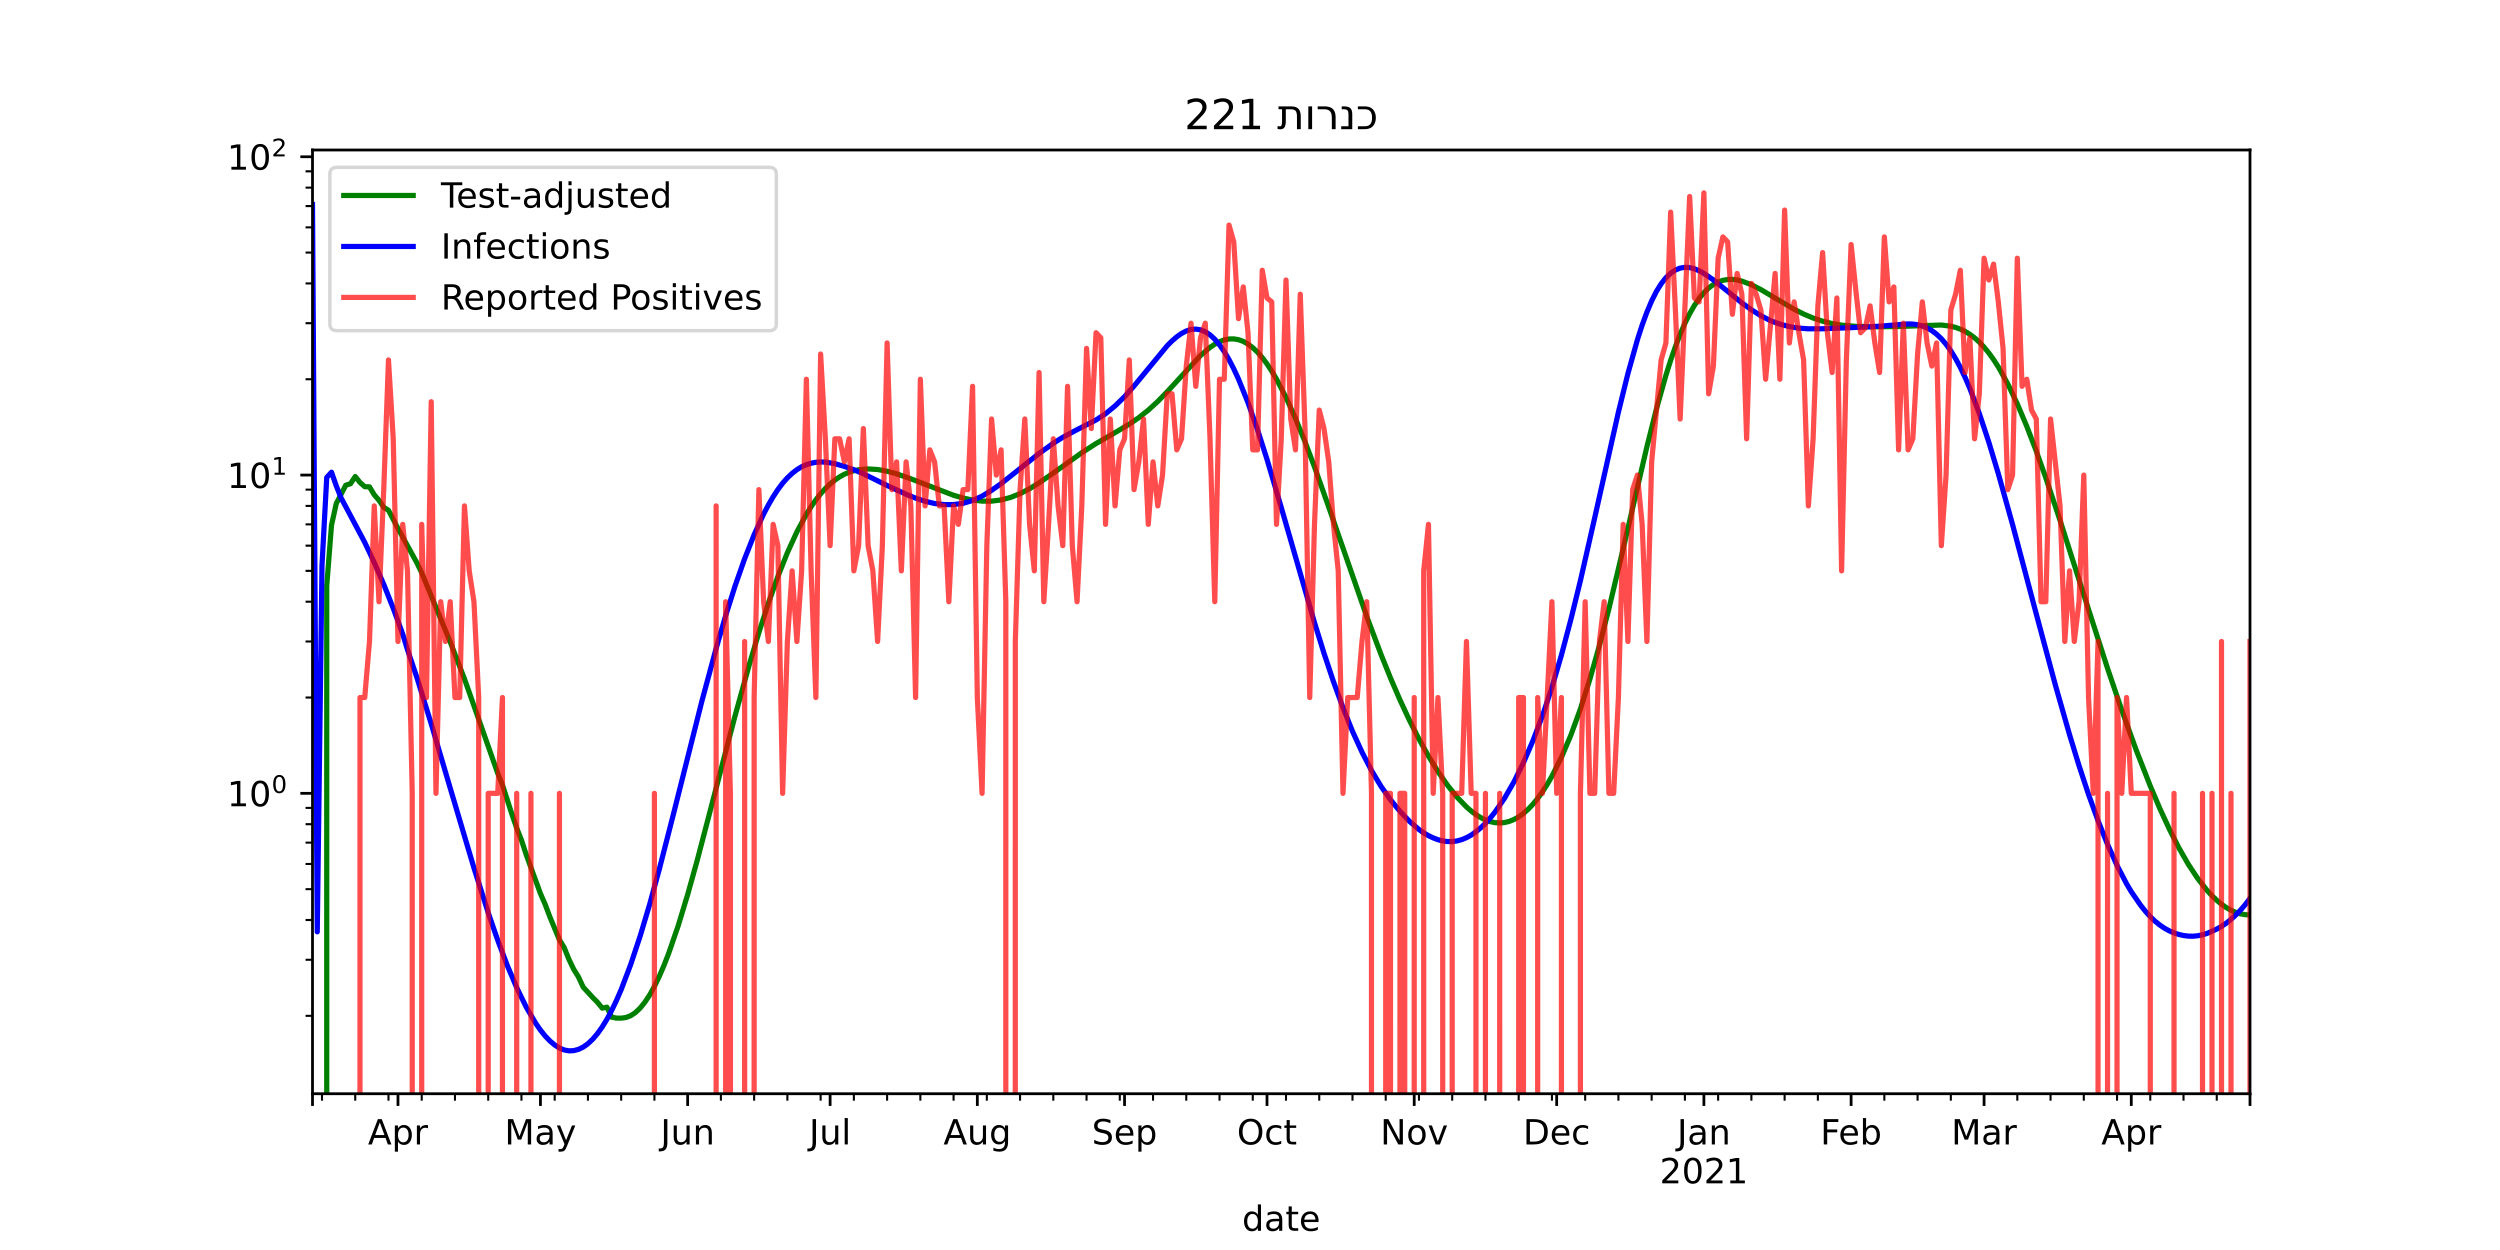 <?xml version="1.0" encoding="utf-8" standalone="no"?>
<!DOCTYPE svg PUBLIC "-//W3C//DTD SVG 1.1//EN"
  "http://www.w3.org/Graphics/SVG/1.1/DTD/svg11.dtd">
<!-- Created with matplotlib (https://matplotlib.org/) -->
<svg height="360pt" version="1.1" viewBox="0 0 720 360" width="720pt" xmlns="http://www.w3.org/2000/svg" xmlns:xlink="http://www.w3.org/1999/xlink">
 <defs>
  <style type="text/css">*{stroke-linecap:butt;stroke-linejoin:round;}</style>
 </defs>
 <g id="figure_1">
  <g id="patch_1">
   <path d="M 0 360 
L 720 360 
L 720 0 
L 0 0 
z
" style="fill:#ffffff;"/>
  </g>
  <g id="axes_1">
   <g id="patch_2">
    <path d="M 90 315 
L 648 315 
L 648 43.2 
L 90 43.2 
z
" style="fill:#ffffff;"/>
   </g>
   <g id="matplotlib.axis_1">
    <g id="xtick_1">
     <g id="line2d_1">
      <defs>
       <path d="M 0 0 
L 0 3.5 
" id="m959abe9a6f" style="stroke:#000000;stroke-width:0.8;"/>
      </defs>
      <g>
       <use style="stroke:#000000;stroke-width:0.8;" x="90" xlink:href="#m959abe9a6f" y="315"/>
      </g>
     </g>
    </g>
    <g id="xtick_2">
     <g id="line2d_2">
      <g>
       <use style="stroke:#000000;stroke-width:0.8;" x="114.618" xlink:href="#m959abe9a6f" y="315"/>
      </g>
     </g>
     <g id="text_1">
      <!-- Apr -->
      <g transform="translate(105.968 329.598)scale(0.1 -0.1)">
       <defs>
        <path d="M 34.188 63.188 
L 20.797 26.906 
L 47.609 26.906 
z
M 28.609 72.906 
L 39.797 72.906 
L 67.578 0 
L 57.328 0 
L 50.688 18.703 
L 17.828 18.703 
L 11.188 0 
L 0.781 0 
z
" id="DejaVuSans-65"/>
        <path d="M 18.109 8.203 
L 18.109 -20.797 
L 9.078 -20.797 
L 9.078 54.688 
L 18.109 54.688 
L 18.109 46.391 
Q 20.953 51.266 25.266 53.625 
Q 29.594 56 35.594 56 
Q 45.562 56 51.781 48.094 
Q 58.016 40.188 58.016 27.297 
Q 58.016 14.406 51.781 6.484 
Q 45.562 -1.422 35.594 -1.422 
Q 29.594 -1.422 25.266 0.953 
Q 20.953 3.328 18.109 8.203 
z
M 48.688 27.297 
Q 48.688 37.203 44.609 42.844 
Q 40.531 48.484 33.406 48.484 
Q 26.266 48.484 22.188 42.844 
Q 18.109 37.203 18.109 27.297 
Q 18.109 17.391 22.188 11.75 
Q 26.266 6.109 33.406 6.109 
Q 40.531 6.109 44.609 11.75 
Q 48.688 17.391 48.688 27.297 
z
" id="DejaVuSans-112"/>
        <path d="M 41.109 46.297 
Q 39.594 47.172 37.812 47.578 
Q 36.031 48 33.891 48 
Q 26.266 48 22.188 43.047 
Q 18.109 38.094 18.109 28.812 
L 18.109 0 
L 9.078 0 
L 9.078 54.688 
L 18.109 54.688 
L 18.109 46.188 
Q 20.953 51.172 25.484 53.578 
Q 30.031 56 36.531 56 
Q 37.453 56 38.578 55.875 
Q 39.703 55.766 41.062 55.516 
z
" id="DejaVuSans-114"/>
       </defs>
       <use xlink:href="#DejaVuSans-65"/>
       <use x="68.408" xlink:href="#DejaVuSans-112"/>
       <use x="131.885" xlink:href="#DejaVuSans-114"/>
      </g>
     </g>
    </g>
    <g id="xtick_3">
     <g id="line2d_3">
      <g>
       <use style="stroke:#000000;stroke-width:0.8;" x="155.647" xlink:href="#m959abe9a6f" y="315"/>
      </g>
     </g>
     <g id="text_2">
      <!-- May -->
      <g transform="translate(145.31 329.598)scale(0.1 -0.1)">
       <defs>
        <path d="M 9.812 72.906 
L 24.516 72.906 
L 43.109 23.297 
L 61.812 72.906 
L 76.516 72.906 
L 76.516 0 
L 66.891 0 
L 66.891 64.016 
L 48.094 14.016 
L 38.188 14.016 
L 19.391 64.016 
L 19.391 0 
L 9.812 0 
z
" id="DejaVuSans-77"/>
        <path d="M 34.281 27.484 
Q 23.391 27.484 19.188 25 
Q 14.984 22.516 14.984 16.5 
Q 14.984 11.719 18.141 8.906 
Q 21.297 6.109 26.703 6.109 
Q 34.188 6.109 38.703 11.406 
Q 43.219 16.703 43.219 25.484 
L 43.219 27.484 
z
M 52.203 31.203 
L 52.203 0 
L 43.219 0 
L 43.219 8.297 
Q 40.141 3.328 35.547 0.953 
Q 30.953 -1.422 24.312 -1.422 
Q 15.922 -1.422 10.953 3.297 
Q 6 8.016 6 15.922 
Q 6 25.141 12.172 29.828 
Q 18.359 34.516 30.609 34.516 
L 43.219 34.516 
L 43.219 35.406 
Q 43.219 41.609 39.141 45 
Q 35.062 48.391 27.688 48.391 
Q 23 48.391 18.547 47.266 
Q 14.109 46.141 10.016 43.891 
L 10.016 52.203 
Q 14.938 54.109 19.578 55.047 
Q 24.219 56 28.609 56 
Q 40.484 56 46.344 49.844 
Q 52.203 43.703 52.203 31.203 
z
" id="DejaVuSans-97"/>
        <path d="M 32.172 -5.078 
Q 28.375 -14.844 24.75 -17.812 
Q 21.141 -20.797 15.094 -20.797 
L 7.906 -20.797 
L 7.906 -13.281 
L 13.188 -13.281 
Q 16.891 -13.281 18.938 -11.516 
Q 21 -9.766 23.484 -3.219 
L 25.094 0.875 
L 2.984 54.688 
L 12.5 54.688 
L 29.594 11.922 
L 46.688 54.688 
L 56.203 54.688 
z
" id="DejaVuSans-121"/>
       </defs>
       <use xlink:href="#DejaVuSans-77"/>
       <use x="86.279" xlink:href="#DejaVuSans-97"/>
       <use x="147.559" xlink:href="#DejaVuSans-121"/>
      </g>
     </g>
    </g>
    <g id="xtick_4">
     <g id="line2d_4">
      <g>
       <use style="stroke:#000000;stroke-width:0.8;" x="198.044" xlink:href="#m959abe9a6f" y="315"/>
      </g>
     </g>
     <g id="text_3">
      <!-- Jun -->
      <g transform="translate(190.232 329.598)scale(0.1 -0.1)">
       <defs>
        <path d="M 9.812 72.906 
L 19.672 72.906 
L 19.672 5.078 
Q 19.672 -8.109 14.672 -14.062 
Q 9.672 -20.016 -1.422 -20.016 
L -5.172 -20.016 
L -5.172 -11.719 
L -2.094 -11.719 
Q 4.438 -11.719 7.125 -8.047 
Q 9.812 -4.391 9.812 5.078 
z
" id="DejaVuSans-74"/>
        <path d="M 8.5 21.578 
L 8.5 54.688 
L 17.484 54.688 
L 17.484 21.922 
Q 17.484 14.156 20.5 10.266 
Q 23.531 6.391 29.594 6.391 
Q 36.859 6.391 41.078 11.031 
Q 45.312 15.672 45.312 23.688 
L 45.312 54.688 
L 54.297 54.688 
L 54.297 0 
L 45.312 0 
L 45.312 8.406 
Q 42.047 3.422 37.719 1 
Q 33.406 -1.422 27.688 -1.422 
Q 18.266 -1.422 13.375 4.438 
Q 8.5 10.297 8.5 21.578 
z
M 31.109 56 
z
" id="DejaVuSans-117"/>
        <path d="M 54.891 33.016 
L 54.891 0 
L 45.906 0 
L 45.906 32.719 
Q 45.906 40.484 42.875 44.328 
Q 39.844 48.188 33.797 48.188 
Q 26.516 48.188 22.312 43.547 
Q 18.109 38.922 18.109 30.906 
L 18.109 0 
L 9.078 0 
L 9.078 54.688 
L 18.109 54.688 
L 18.109 46.188 
Q 21.344 51.125 25.703 53.562 
Q 30.078 56 35.797 56 
Q 45.219 56 50.047 50.172 
Q 54.891 44.344 54.891 33.016 
z
" id="DejaVuSans-110"/>
       </defs>
       <use xlink:href="#DejaVuSans-74"/>
       <use x="29.492" xlink:href="#DejaVuSans-117"/>
       <use x="92.871" xlink:href="#DejaVuSans-110"/>
      </g>
     </g>
    </g>
    <g id="xtick_5">
     <g id="line2d_5">
      <g>
       <use style="stroke:#000000;stroke-width:0.8;" x="239.074" xlink:href="#m959abe9a6f" y="315"/>
      </g>
     </g>
     <g id="text_4">
      <!-- Jul -->
      <g transform="translate(233.041 329.598)scale(0.1 -0.1)">
       <defs>
        <path d="M 9.422 75.984 
L 18.406 75.984 
L 18.406 0 
L 9.422 0 
z
" id="DejaVuSans-108"/>
       </defs>
       <use xlink:href="#DejaVuSans-74"/>
       <use x="29.492" xlink:href="#DejaVuSans-117"/>
       <use x="92.871" xlink:href="#DejaVuSans-108"/>
      </g>
     </g>
    </g>
    <g id="xtick_6">
     <g id="line2d_6">
      <g>
       <use style="stroke:#000000;stroke-width:0.8;" x="281.471" xlink:href="#m959abe9a6f" y="315"/>
      </g>
     </g>
     <g id="text_5">
      <!-- Aug -->
      <g transform="translate(271.707 329.598)scale(0.1 -0.1)">
       <defs>
        <path d="M 45.406 27.984 
Q 45.406 37.75 41.375 43.109 
Q 37.359 48.484 30.078 48.484 
Q 22.859 48.484 18.828 43.109 
Q 14.797 37.75 14.797 27.984 
Q 14.797 18.266 18.828 12.891 
Q 22.859 7.516 30.078 7.516 
Q 37.359 7.516 41.375 12.891 
Q 45.406 18.266 45.406 27.984 
z
M 54.391 6.781 
Q 54.391 -7.172 48.188 -13.984 
Q 42 -20.797 29.203 -20.797 
Q 24.469 -20.797 20.266 -20.094 
Q 16.062 -19.391 12.109 -17.922 
L 12.109 -9.188 
Q 16.062 -11.328 19.922 -12.344 
Q 23.781 -13.375 27.781 -13.375 
Q 36.625 -13.375 41.016 -8.766 
Q 45.406 -4.156 45.406 5.172 
L 45.406 9.625 
Q 42.625 4.781 38.281 2.391 
Q 33.938 0 27.875 0 
Q 17.828 0 11.672 7.656 
Q 5.516 15.328 5.516 27.984 
Q 5.516 40.672 11.672 48.328 
Q 17.828 56 27.875 56 
Q 33.938 56 38.281 53.609 
Q 42.625 51.219 45.406 46.391 
L 45.406 54.688 
L 54.391 54.688 
z
" id="DejaVuSans-103"/>
       </defs>
       <use xlink:href="#DejaVuSans-65"/>
       <use x="68.408" xlink:href="#DejaVuSans-117"/>
       <use x="131.787" xlink:href="#DejaVuSans-103"/>
      </g>
     </g>
    </g>
    <g id="xtick_7">
     <g id="line2d_7">
      <g>
       <use style="stroke:#000000;stroke-width:0.8;" x="323.868" xlink:href="#m959abe9a6f" y="315"/>
      </g>
     </g>
     <g id="text_6">
      <!-- Sep -->
      <g transform="translate(314.443 329.598)scale(0.1 -0.1)">
       <defs>
        <path d="M 53.516 70.516 
L 53.516 60.891 
Q 47.906 63.578 42.922 64.891 
Q 37.938 66.219 33.297 66.219 
Q 25.25 66.219 20.875 63.094 
Q 16.5 59.969 16.5 54.203 
Q 16.5 49.359 19.406 46.891 
Q 22.312 44.438 30.422 42.922 
L 36.375 41.703 
Q 47.406 39.594 52.656 34.297 
Q 57.906 29 57.906 20.125 
Q 57.906 9.516 50.797 4.047 
Q 43.703 -1.422 29.984 -1.422 
Q 24.812 -1.422 18.969 -0.25 
Q 13.141 0.922 6.891 3.219 
L 6.891 13.375 
Q 12.891 10.016 18.656 8.297 
Q 24.422 6.594 29.984 6.594 
Q 38.422 6.594 43.016 9.906 
Q 47.609 13.234 47.609 19.391 
Q 47.609 24.75 44.312 27.781 
Q 41.016 30.812 33.5 32.328 
L 27.484 33.5 
Q 16.453 35.688 11.516 40.375 
Q 6.594 45.062 6.594 53.422 
Q 6.594 63.094 13.406 68.656 
Q 20.219 74.219 32.172 74.219 
Q 37.312 74.219 42.625 73.281 
Q 47.953 72.359 53.516 70.516 
z
" id="DejaVuSans-83"/>
        <path d="M 56.203 29.594 
L 56.203 25.203 
L 14.891 25.203 
Q 15.484 15.922 20.484 11.062 
Q 25.484 6.203 34.422 6.203 
Q 39.594 6.203 44.453 7.469 
Q 49.312 8.734 54.109 11.281 
L 54.109 2.781 
Q 49.266 0.734 44.188 -0.344 
Q 39.109 -1.422 33.891 -1.422 
Q 20.797 -1.422 13.156 6.188 
Q 5.516 13.812 5.516 26.812 
Q 5.516 40.234 12.766 48.109 
Q 20.016 56 32.328 56 
Q 43.359 56 49.781 48.891 
Q 56.203 41.797 56.203 29.594 
z
M 47.219 32.234 
Q 47.125 39.594 43.094 43.984 
Q 39.062 48.391 32.422 48.391 
Q 24.906 48.391 20.391 44.141 
Q 15.875 39.891 15.188 32.172 
z
" id="DejaVuSans-101"/>
       </defs>
       <use xlink:href="#DejaVuSans-83"/>
       <use x="63.477" xlink:href="#DejaVuSans-101"/>
       <use x="125" xlink:href="#DejaVuSans-112"/>
      </g>
     </g>
    </g>
    <g id="xtick_8">
     <g id="line2d_8">
      <g>
       <use style="stroke:#000000;stroke-width:0.8;" x="364.897" xlink:href="#m959abe9a6f" y="315"/>
      </g>
     </g>
     <g id="text_7">
      <!-- Oct -->
      <g transform="translate(356.252 329.598)scale(0.1 -0.1)">
       <defs>
        <path d="M 39.406 66.219 
Q 28.656 66.219 22.328 58.203 
Q 16.016 50.203 16.016 36.375 
Q 16.016 22.609 22.328 14.594 
Q 28.656 6.594 39.406 6.594 
Q 50.141 6.594 56.422 14.594 
Q 62.703 22.609 62.703 36.375 
Q 62.703 50.203 56.422 58.203 
Q 50.141 66.219 39.406 66.219 
z
M 39.406 74.219 
Q 54.734 74.219 63.906 63.938 
Q 73.094 53.656 73.094 36.375 
Q 73.094 19.141 63.906 8.859 
Q 54.734 -1.422 39.406 -1.422 
Q 24.031 -1.422 14.812 8.828 
Q 5.609 19.094 5.609 36.375 
Q 5.609 53.656 14.812 63.938 
Q 24.031 74.219 39.406 74.219 
z
" id="DejaVuSans-79"/>
        <path d="M 48.781 52.594 
L 48.781 44.188 
Q 44.969 46.297 41.141 47.344 
Q 37.312 48.391 33.406 48.391 
Q 24.656 48.391 19.812 42.844 
Q 14.984 37.312 14.984 27.297 
Q 14.984 17.281 19.812 11.734 
Q 24.656 6.203 33.406 6.203 
Q 37.312 6.203 41.141 7.25 
Q 44.969 8.297 48.781 10.406 
L 48.781 2.094 
Q 45.016 0.344 40.984 -0.531 
Q 36.969 -1.422 32.422 -1.422 
Q 20.062 -1.422 12.781 6.344 
Q 5.516 14.109 5.516 27.297 
Q 5.516 40.672 12.859 48.328 
Q 20.219 56 33.016 56 
Q 37.156 56 41.109 55.141 
Q 45.062 54.297 48.781 52.594 
z
" id="DejaVuSans-99"/>
        <path d="M 18.312 70.219 
L 18.312 54.688 
L 36.812 54.688 
L 36.812 47.703 
L 18.312 47.703 
L 18.312 18.016 
Q 18.312 11.328 20.141 9.422 
Q 21.969 7.516 27.594 7.516 
L 36.812 7.516 
L 36.812 0 
L 27.594 0 
Q 17.188 0 13.234 3.875 
Q 9.281 7.766 9.281 18.016 
L 9.281 47.703 
L 2.688 47.703 
L 2.688 54.688 
L 9.281 54.688 
L 9.281 70.219 
z
" id="DejaVuSans-116"/>
       </defs>
       <use xlink:href="#DejaVuSans-79"/>
       <use x="78.711" xlink:href="#DejaVuSans-99"/>
       <use x="133.691" xlink:href="#DejaVuSans-116"/>
      </g>
     </g>
    </g>
    <g id="xtick_9">
     <g id="line2d_9">
      <g>
       <use style="stroke:#000000;stroke-width:0.8;" x="407.294" xlink:href="#m959abe9a6f" y="315"/>
      </g>
     </g>
     <g id="text_8">
      <!-- Nov -->
      <g transform="translate(397.535 329.598)scale(0.1 -0.1)">
       <defs>
        <path d="M 9.812 72.906 
L 23.094 72.906 
L 55.422 11.922 
L 55.422 72.906 
L 64.984 72.906 
L 64.984 0 
L 51.703 0 
L 19.391 60.984 
L 19.391 0 
L 9.812 0 
z
" id="DejaVuSans-78"/>
        <path d="M 30.609 48.391 
Q 23.391 48.391 19.188 42.75 
Q 14.984 37.109 14.984 27.297 
Q 14.984 17.484 19.156 11.844 
Q 23.344 6.203 30.609 6.203 
Q 37.797 6.203 41.984 11.859 
Q 46.188 17.531 46.188 27.297 
Q 46.188 37.016 41.984 42.703 
Q 37.797 48.391 30.609 48.391 
z
M 30.609 56 
Q 42.328 56 49.016 48.375 
Q 55.719 40.766 55.719 27.297 
Q 55.719 13.875 49.016 6.219 
Q 42.328 -1.422 30.609 -1.422 
Q 18.844 -1.422 12.172 6.219 
Q 5.516 13.875 5.516 27.297 
Q 5.516 40.766 12.172 48.375 
Q 18.844 56 30.609 56 
z
" id="DejaVuSans-111"/>
        <path d="M 2.984 54.688 
L 12.5 54.688 
L 29.594 8.797 
L 46.688 54.688 
L 56.203 54.688 
L 35.688 0 
L 23.484 0 
z
" id="DejaVuSans-118"/>
       </defs>
       <use xlink:href="#DejaVuSans-78"/>
       <use x="74.805" xlink:href="#DejaVuSans-111"/>
       <use x="135.986" xlink:href="#DejaVuSans-118"/>
      </g>
     </g>
    </g>
    <g id="xtick_10">
     <g id="line2d_10">
      <g>
       <use style="stroke:#000000;stroke-width:0.8;" x="448.324" xlink:href="#m959abe9a6f" y="315"/>
      </g>
     </g>
     <g id="text_9">
      <!-- Dec -->
      <g transform="translate(438.648 329.598)scale(0.1 -0.1)">
       <defs>
        <path d="M 19.672 64.797 
L 19.672 8.109 
L 31.594 8.109 
Q 46.688 8.109 53.688 14.938 
Q 60.688 21.781 60.688 36.531 
Q 60.688 51.172 53.688 57.984 
Q 46.688 64.797 31.594 64.797 
z
M 9.812 72.906 
L 30.078 72.906 
Q 51.266 72.906 61.172 64.094 
Q 71.094 55.281 71.094 36.531 
Q 71.094 17.672 61.125 8.828 
Q 51.172 0 30.078 0 
L 9.812 0 
z
" id="DejaVuSans-68"/>
       </defs>
       <use xlink:href="#DejaVuSans-68"/>
       <use x="77.002" xlink:href="#DejaVuSans-101"/>
       <use x="138.525" xlink:href="#DejaVuSans-99"/>
      </g>
     </g>
    </g>
    <g id="xtick_11">
     <g id="line2d_11">
      <g>
       <use style="stroke:#000000;stroke-width:0.8;" x="490.721" xlink:href="#m959abe9a6f" y="315"/>
      </g>
     </g>
     <g id="text_10">
      <!-- Jan -->
      <g transform="translate(483.013 329.598)scale(0.1 -0.1)">
       <use xlink:href="#DejaVuSans-74"/>
       <use x="29.492" xlink:href="#DejaVuSans-97"/>
       <use x="90.771" xlink:href="#DejaVuSans-110"/>
      </g>
      <!-- 2021 -->
      <g transform="translate(477.996 340.796)scale(0.1 -0.1)">
       <defs>
        <path d="M 19.188 8.297 
L 53.609 8.297 
L 53.609 0 
L 7.328 0 
L 7.328 8.297 
Q 12.938 14.109 22.625 23.891 
Q 32.328 33.688 34.812 36.531 
Q 39.547 41.844 41.422 45.531 
Q 43.312 49.219 43.312 52.781 
Q 43.312 58.594 39.234 62.25 
Q 35.156 65.922 28.609 65.922 
Q 23.969 65.922 18.812 64.312 
Q 13.672 62.703 7.812 59.422 
L 7.812 69.391 
Q 13.766 71.781 18.938 73 
Q 24.125 74.219 28.422 74.219 
Q 39.75 74.219 46.484 68.547 
Q 53.219 62.891 53.219 53.422 
Q 53.219 48.922 51.531 44.891 
Q 49.859 40.875 45.406 35.406 
Q 44.188 33.984 37.641 27.219 
Q 31.109 20.453 19.188 8.297 
z
" id="DejaVuSans-50"/>
        <path d="M 31.781 66.406 
Q 24.172 66.406 20.328 58.906 
Q 16.5 51.422 16.5 36.375 
Q 16.5 21.391 20.328 13.891 
Q 24.172 6.391 31.781 6.391 
Q 39.453 6.391 43.281 13.891 
Q 47.125 21.391 47.125 36.375 
Q 47.125 51.422 43.281 58.906 
Q 39.453 66.406 31.781 66.406 
z
M 31.781 74.219 
Q 44.047 74.219 50.516 64.516 
Q 56.984 54.828 56.984 36.375 
Q 56.984 17.969 50.516 8.266 
Q 44.047 -1.422 31.781 -1.422 
Q 19.531 -1.422 13.062 8.266 
Q 6.594 17.969 6.594 36.375 
Q 6.594 54.828 13.062 64.516 
Q 19.531 74.219 31.781 74.219 
z
" id="DejaVuSans-48"/>
        <path d="M 12.406 8.297 
L 28.516 8.297 
L 28.516 63.922 
L 10.984 60.406 
L 10.984 69.391 
L 28.422 72.906 
L 38.281 72.906 
L 38.281 8.297 
L 54.391 8.297 
L 54.391 0 
L 12.406 0 
z
" id="DejaVuSans-49"/>
       </defs>
       <use xlink:href="#DejaVuSans-50"/>
       <use x="63.623" xlink:href="#DejaVuSans-48"/>
       <use x="127.246" xlink:href="#DejaVuSans-50"/>
       <use x="190.869" xlink:href="#DejaVuSans-49"/>
      </g>
     </g>
    </g>
    <g id="xtick_12">
     <g id="line2d_12">
      <g>
       <use style="stroke:#000000;stroke-width:0.8;" x="533.118" xlink:href="#m959abe9a6f" y="315"/>
      </g>
     </g>
     <g id="text_11">
      <!-- Feb -->
      <g transform="translate(524.266 329.598)scale(0.1 -0.1)">
       <defs>
        <path d="M 9.812 72.906 
L 51.703 72.906 
L 51.703 64.594 
L 19.672 64.594 
L 19.672 43.109 
L 48.578 43.109 
L 48.578 34.812 
L 19.672 34.812 
L 19.672 0 
L 9.812 0 
z
" id="DejaVuSans-70"/>
        <path d="M 48.688 27.297 
Q 48.688 37.203 44.609 42.844 
Q 40.531 48.484 33.406 48.484 
Q 26.266 48.484 22.188 42.844 
Q 18.109 37.203 18.109 27.297 
Q 18.109 17.391 22.188 11.75 
Q 26.266 6.109 33.406 6.109 
Q 40.531 6.109 44.609 11.75 
Q 48.688 17.391 48.688 27.297 
z
M 18.109 46.391 
Q 20.953 51.266 25.266 53.625 
Q 29.594 56 35.594 56 
Q 45.562 56 51.781 48.094 
Q 58.016 40.188 58.016 27.297 
Q 58.016 14.406 51.781 6.484 
Q 45.562 -1.422 35.594 -1.422 
Q 29.594 -1.422 25.266 0.953 
Q 20.953 3.328 18.109 8.203 
L 18.109 0 
L 9.078 0 
L 9.078 75.984 
L 18.109 75.984 
z
" id="DejaVuSans-98"/>
       </defs>
       <use xlink:href="#DejaVuSans-70"/>
       <use x="52.02" xlink:href="#DejaVuSans-101"/>
       <use x="113.543" xlink:href="#DejaVuSans-98"/>
      </g>
     </g>
    </g>
    <g id="xtick_13">
     <g id="line2d_13">
      <g>
       <use style="stroke:#000000;stroke-width:0.8;" x="571.412" xlink:href="#m959abe9a6f" y="315"/>
      </g>
     </g>
     <g id="text_12">
      <!-- Mar -->
      <g transform="translate(561.978 329.598)scale(0.1 -0.1)">
       <use xlink:href="#DejaVuSans-77"/>
       <use x="86.279" xlink:href="#DejaVuSans-97"/>
       <use x="147.559" xlink:href="#DejaVuSans-114"/>
      </g>
     </g>
    </g>
    <g id="xtick_14">
     <g id="line2d_14">
      <g>
       <use style="stroke:#000000;stroke-width:0.8;" x="613.809" xlink:href="#m959abe9a6f" y="315"/>
      </g>
     </g>
     <g id="text_13">
      <!-- Apr -->
      <g transform="translate(605.159 329.598)scale(0.1 -0.1)">
       <use xlink:href="#DejaVuSans-65"/>
       <use x="68.408" xlink:href="#DejaVuSans-112"/>
       <use x="131.885" xlink:href="#DejaVuSans-114"/>
      </g>
     </g>
    </g>
    <g id="xtick_15">
     <g id="line2d_15">
      <g>
       <use style="stroke:#000000;stroke-width:0.8;" x="648" xlink:href="#m959abe9a6f" y="315"/>
      </g>
     </g>
    </g>
    <g id="xtick_16">
     <g id="line2d_16">
      <defs>
       <path d="M 0 0 
L 0 2 
" id="mc8e084b510" style="stroke:#000000;stroke-width:0.6;"/>
      </defs>
      <g>
       <use style="stroke:#000000;stroke-width:0.6;" x="92.735" xlink:href="#mc8e084b510" y="315"/>
      </g>
     </g>
    </g>
    <g id="xtick_17">
     <g id="line2d_17">
      <g>
       <use style="stroke:#000000;stroke-width:0.6;" x="102.309" xlink:href="#mc8e084b510" y="315"/>
      </g>
     </g>
    </g>
    <g id="xtick_18">
     <g id="line2d_18">
      <g>
       <use style="stroke:#000000;stroke-width:0.6;" x="111.882" xlink:href="#mc8e084b510" y="315"/>
      </g>
     </g>
    </g>
    <g id="xtick_19">
     <g id="line2d_19">
      <g>
       <use style="stroke:#000000;stroke-width:0.6;" x="121.456" xlink:href="#mc8e084b510" y="315"/>
      </g>
     </g>
    </g>
    <g id="xtick_20">
     <g id="line2d_20">
      <g>
       <use style="stroke:#000000;stroke-width:0.6;" x="131.029" xlink:href="#mc8e084b510" y="315"/>
      </g>
     </g>
    </g>
    <g id="xtick_21">
     <g id="line2d_21">
      <g>
       <use style="stroke:#000000;stroke-width:0.6;" x="140.603" xlink:href="#mc8e084b510" y="315"/>
      </g>
     </g>
    </g>
    <g id="xtick_22">
     <g id="line2d_22">
      <g>
       <use style="stroke:#000000;stroke-width:0.6;" x="150.176" xlink:href="#mc8e084b510" y="315"/>
      </g>
     </g>
    </g>
    <g id="xtick_23">
     <g id="line2d_23">
      <g>
       <use style="stroke:#000000;stroke-width:0.6;" x="159.75" xlink:href="#mc8e084b510" y="315"/>
      </g>
     </g>
    </g>
    <g id="xtick_24">
     <g id="line2d_24">
      <g>
       <use style="stroke:#000000;stroke-width:0.6;" x="169.324" xlink:href="#mc8e084b510" y="315"/>
      </g>
     </g>
    </g>
    <g id="xtick_25">
     <g id="line2d_25">
      <g>
       <use style="stroke:#000000;stroke-width:0.6;" x="178.897" xlink:href="#mc8e084b510" y="315"/>
      </g>
     </g>
    </g>
    <g id="xtick_26">
     <g id="line2d_26">
      <g>
       <use style="stroke:#000000;stroke-width:0.6;" x="188.471" xlink:href="#mc8e084b510" y="315"/>
      </g>
     </g>
    </g>
    <g id="xtick_27">
     <g id="line2d_27">
      <g>
       <use style="stroke:#000000;stroke-width:0.6;" x="207.618" xlink:href="#mc8e084b510" y="315"/>
      </g>
     </g>
    </g>
    <g id="xtick_28">
     <g id="line2d_28">
      <g>
       <use style="stroke:#000000;stroke-width:0.6;" x="217.191" xlink:href="#mc8e084b510" y="315"/>
      </g>
     </g>
    </g>
    <g id="xtick_29">
     <g id="line2d_29">
      <g>
       <use style="stroke:#000000;stroke-width:0.6;" x="226.765" xlink:href="#mc8e084b510" y="315"/>
      </g>
     </g>
    </g>
    <g id="xtick_30">
     <g id="line2d_30">
      <g>
       <use style="stroke:#000000;stroke-width:0.6;" x="236.338" xlink:href="#mc8e084b510" y="315"/>
      </g>
     </g>
    </g>
    <g id="xtick_31">
     <g id="line2d_31">
      <g>
       <use style="stroke:#000000;stroke-width:0.6;" x="245.912" xlink:href="#mc8e084b510" y="315"/>
      </g>
     </g>
    </g>
    <g id="xtick_32">
     <g id="line2d_32">
      <g>
       <use style="stroke:#000000;stroke-width:0.6;" x="255.485" xlink:href="#mc8e084b510" y="315"/>
      </g>
     </g>
    </g>
    <g id="xtick_33">
     <g id="line2d_33">
      <g>
       <use style="stroke:#000000;stroke-width:0.6;" x="265.059" xlink:href="#mc8e084b510" y="315"/>
      </g>
     </g>
    </g>
    <g id="xtick_34">
     <g id="line2d_34">
      <g>
       <use style="stroke:#000000;stroke-width:0.6;" x="274.632" xlink:href="#mc8e084b510" y="315"/>
      </g>
     </g>
    </g>
    <g id="xtick_35">
     <g id="line2d_35">
      <g>
       <use style="stroke:#000000;stroke-width:0.6;" x="284.206" xlink:href="#mc8e084b510" y="315"/>
      </g>
     </g>
    </g>
    <g id="xtick_36">
     <g id="line2d_36">
      <g>
       <use style="stroke:#000000;stroke-width:0.6;" x="293.779" xlink:href="#mc8e084b510" y="315"/>
      </g>
     </g>
    </g>
    <g id="xtick_37">
     <g id="line2d_37">
      <g>
       <use style="stroke:#000000;stroke-width:0.6;" x="303.353" xlink:href="#mc8e084b510" y="315"/>
      </g>
     </g>
    </g>
    <g id="xtick_38">
     <g id="line2d_38">
      <g>
       <use style="stroke:#000000;stroke-width:0.6;" x="312.926" xlink:href="#mc8e084b510" y="315"/>
      </g>
     </g>
    </g>
    <g id="xtick_39">
     <g id="line2d_39">
      <g>
       <use style="stroke:#000000;stroke-width:0.6;" x="322.5" xlink:href="#mc8e084b510" y="315"/>
      </g>
     </g>
    </g>
    <g id="xtick_40">
     <g id="line2d_40">
      <g>
       <use style="stroke:#000000;stroke-width:0.6;" x="332.074" xlink:href="#mc8e084b510" y="315"/>
      </g>
     </g>
    </g>
    <g id="xtick_41">
     <g id="line2d_41">
      <g>
       <use style="stroke:#000000;stroke-width:0.6;" x="341.647" xlink:href="#mc8e084b510" y="315"/>
      </g>
     </g>
    </g>
    <g id="xtick_42">
     <g id="line2d_42">
      <g>
       <use style="stroke:#000000;stroke-width:0.6;" x="351.221" xlink:href="#mc8e084b510" y="315"/>
      </g>
     </g>
    </g>
    <g id="xtick_43">
     <g id="line2d_43">
      <g>
       <use style="stroke:#000000;stroke-width:0.6;" x="360.794" xlink:href="#mc8e084b510" y="315"/>
      </g>
     </g>
    </g>
    <g id="xtick_44">
     <g id="line2d_44">
      <g>
       <use style="stroke:#000000;stroke-width:0.6;" x="370.368" xlink:href="#mc8e084b510" y="315"/>
      </g>
     </g>
    </g>
    <g id="xtick_45">
     <g id="line2d_45">
      <g>
       <use style="stroke:#000000;stroke-width:0.6;" x="379.941" xlink:href="#mc8e084b510" y="315"/>
      </g>
     </g>
    </g>
    <g id="xtick_46">
     <g id="line2d_46">
      <g>
       <use style="stroke:#000000;stroke-width:0.6;" x="389.515" xlink:href="#mc8e084b510" y="315"/>
      </g>
     </g>
    </g>
    <g id="xtick_47">
     <g id="line2d_47">
      <g>
       <use style="stroke:#000000;stroke-width:0.6;" x="399.088" xlink:href="#mc8e084b510" y="315"/>
      </g>
     </g>
    </g>
    <g id="xtick_48">
     <g id="line2d_48">
      <g>
       <use style="stroke:#000000;stroke-width:0.6;" x="408.662" xlink:href="#mc8e084b510" y="315"/>
      </g>
     </g>
    </g>
    <g id="xtick_49">
     <g id="line2d_49">
      <g>
       <use style="stroke:#000000;stroke-width:0.6;" x="418.235" xlink:href="#mc8e084b510" y="315"/>
      </g>
     </g>
    </g>
    <g id="xtick_50">
     <g id="line2d_50">
      <g>
       <use style="stroke:#000000;stroke-width:0.6;" x="427.809" xlink:href="#mc8e084b510" y="315"/>
      </g>
     </g>
    </g>
    <g id="xtick_51">
     <g id="line2d_51">
      <g>
       <use style="stroke:#000000;stroke-width:0.6;" x="437.382" xlink:href="#mc8e084b510" y="315"/>
      </g>
     </g>
    </g>
    <g id="xtick_52">
     <g id="line2d_52">
      <g>
       <use style="stroke:#000000;stroke-width:0.6;" x="446.956" xlink:href="#mc8e084b510" y="315"/>
      </g>
     </g>
    </g>
    <g id="xtick_53">
     <g id="line2d_53">
      <g>
       <use style="stroke:#000000;stroke-width:0.6;" x="456.529" xlink:href="#mc8e084b510" y="315"/>
      </g>
     </g>
    </g>
    <g id="xtick_54">
     <g id="line2d_54">
      <g>
       <use style="stroke:#000000;stroke-width:0.6;" x="466.103" xlink:href="#mc8e084b510" y="315"/>
      </g>
     </g>
    </g>
    <g id="xtick_55">
     <g id="line2d_55">
      <g>
       <use style="stroke:#000000;stroke-width:0.6;" x="475.676" xlink:href="#mc8e084b510" y="315"/>
      </g>
     </g>
    </g>
    <g id="xtick_56">
     <g id="line2d_56">
      <g>
       <use style="stroke:#000000;stroke-width:0.6;" x="485.25" xlink:href="#mc8e084b510" y="315"/>
      </g>
     </g>
    </g>
    <g id="xtick_57">
     <g id="line2d_57">
      <g>
       <use style="stroke:#000000;stroke-width:0.6;" x="494.824" xlink:href="#mc8e084b510" y="315"/>
      </g>
     </g>
    </g>
    <g id="xtick_58">
     <g id="line2d_58">
      <g>
       <use style="stroke:#000000;stroke-width:0.6;" x="504.397" xlink:href="#mc8e084b510" y="315"/>
      </g>
     </g>
    </g>
    <g id="xtick_59">
     <g id="line2d_59">
      <g>
       <use style="stroke:#000000;stroke-width:0.6;" x="513.971" xlink:href="#mc8e084b510" y="315"/>
      </g>
     </g>
    </g>
    <g id="xtick_60">
     <g id="line2d_60">
      <g>
       <use style="stroke:#000000;stroke-width:0.6;" x="523.544" xlink:href="#mc8e084b510" y="315"/>
      </g>
     </g>
    </g>
    <g id="xtick_61">
     <g id="line2d_61">
      <g>
       <use style="stroke:#000000;stroke-width:0.6;" x="542.691" xlink:href="#mc8e084b510" y="315"/>
      </g>
     </g>
    </g>
    <g id="xtick_62">
     <g id="line2d_62">
      <g>
       <use style="stroke:#000000;stroke-width:0.6;" x="552.265" xlink:href="#mc8e084b510" y="315"/>
      </g>
     </g>
    </g>
    <g id="xtick_63">
     <g id="line2d_63">
      <g>
       <use style="stroke:#000000;stroke-width:0.6;" x="561.838" xlink:href="#mc8e084b510" y="315"/>
      </g>
     </g>
    </g>
    <g id="xtick_64">
     <g id="line2d_64">
      <g>
       <use style="stroke:#000000;stroke-width:0.6;" x="580.985" xlink:href="#mc8e084b510" y="315"/>
      </g>
     </g>
    </g>
    <g id="xtick_65">
     <g id="line2d_65">
      <g>
       <use style="stroke:#000000;stroke-width:0.6;" x="590.559" xlink:href="#mc8e084b510" y="315"/>
      </g>
     </g>
    </g>
    <g id="xtick_66">
     <g id="line2d_66">
      <g>
       <use style="stroke:#000000;stroke-width:0.6;" x="600.132" xlink:href="#mc8e084b510" y="315"/>
      </g>
     </g>
    </g>
    <g id="xtick_67">
     <g id="line2d_67">
      <g>
       <use style="stroke:#000000;stroke-width:0.6;" x="609.706" xlink:href="#mc8e084b510" y="315"/>
      </g>
     </g>
    </g>
    <g id="xtick_68">
     <g id="line2d_68">
      <g>
       <use style="stroke:#000000;stroke-width:0.6;" x="619.279" xlink:href="#mc8e084b510" y="315"/>
      </g>
     </g>
    </g>
    <g id="xtick_69">
     <g id="line2d_69">
      <g>
       <use style="stroke:#000000;stroke-width:0.6;" x="628.853" xlink:href="#mc8e084b510" y="315"/>
      </g>
     </g>
    </g>
    <g id="xtick_70">
     <g id="line2d_70">
      <g>
       <use style="stroke:#000000;stroke-width:0.6;" x="638.426" xlink:href="#mc8e084b510" y="315"/>
      </g>
     </g>
    </g>
    <g id="text_14">
     <!-- date -->
     <g transform="translate(357.725 354.474)scale(0.1 -0.1)">
      <defs>
       <path d="M 45.406 46.391 
L 45.406 75.984 
L 54.391 75.984 
L 54.391 0 
L 45.406 0 
L 45.406 8.203 
Q 42.578 3.328 38.25 0.953 
Q 33.938 -1.422 27.875 -1.422 
Q 17.969 -1.422 11.734 6.484 
Q 5.516 14.406 5.516 27.297 
Q 5.516 40.188 11.734 48.094 
Q 17.969 56 27.875 56 
Q 33.938 56 38.25 53.625 
Q 42.578 51.266 45.406 46.391 
z
M 14.797 27.297 
Q 14.797 17.391 18.875 11.75 
Q 22.953 6.109 30.078 6.109 
Q 37.203 6.109 41.297 11.75 
Q 45.406 17.391 45.406 27.297 
Q 45.406 37.203 41.297 42.844 
Q 37.203 48.484 30.078 48.484 
Q 22.953 48.484 18.875 42.844 
Q 14.797 37.203 14.797 27.297 
z
" id="DejaVuSans-100"/>
      </defs>
      <use xlink:href="#DejaVuSans-100"/>
      <use x="63.477" xlink:href="#DejaVuSans-97"/>
      <use x="124.756" xlink:href="#DejaVuSans-116"/>
      <use x="163.965" xlink:href="#DejaVuSans-101"/>
     </g>
    </g>
   </g>
   <g id="matplotlib.axis_2">
    <g id="ytick_1">
     <g id="line2d_71">
      <defs>
       <path d="M 0 0 
L -3.5 0 
" id="m418a7613a0" style="stroke:#000000;stroke-width:0.8;"/>
      </defs>
      <g>
       <use style="stroke:#000000;stroke-width:0.8;" x="90" xlink:href="#m418a7613a0" y="228.484"/>
      </g>
     </g>
     <g id="text_15">
      <!-- $\mathdefault{10^{0}}$ -->
      <g transform="translate(65.4 232.283)scale(0.1 -0.1)">
       <use transform="translate(0 0.766)" xlink:href="#DejaVuSans-49"/>
       <use transform="translate(63.623 0.766)" xlink:href="#DejaVuSans-48"/>
       <use transform="translate(128.203 39.047)scale(0.7)" xlink:href="#DejaVuSans-48"/>
      </g>
     </g>
    </g>
    <g id="ytick_2">
     <g id="line2d_72">
      <g>
       <use style="stroke:#000000;stroke-width:0.8;" x="90" xlink:href="#m418a7613a0" y="136.817"/>
      </g>
     </g>
     <g id="text_16">
      <!-- $\mathdefault{10^{1}}$ -->
      <g transform="translate(65.4 140.616)scale(0.1 -0.1)">
       <use transform="translate(0 0.684)" xlink:href="#DejaVuSans-49"/>
       <use transform="translate(63.623 0.684)" xlink:href="#DejaVuSans-48"/>
       <use transform="translate(128.203 38.966)scale(0.7)" xlink:href="#DejaVuSans-49"/>
      </g>
     </g>
    </g>
    <g id="ytick_3">
     <g id="line2d_73">
      <g>
       <use style="stroke:#000000;stroke-width:0.8;" x="90" xlink:href="#m418a7613a0" y="45.149"/>
      </g>
     </g>
     <g id="text_17">
      <!-- $\mathdefault{10^{2}}$ -->
      <g transform="translate(65.4 48.949)scale(0.1 -0.1)">
       <use transform="translate(0 0.766)" xlink:href="#DejaVuSans-49"/>
       <use transform="translate(63.623 0.766)" xlink:href="#DejaVuSans-48"/>
       <use transform="translate(128.203 39.047)scale(0.7)" xlink:href="#DejaVuSans-50"/>
      </g>
     </g>
    </g>
    <g id="ytick_4">
     <g id="line2d_74">
      <defs>
       <path d="M 0 0 
L -2 0 
" id="m08213a7c4b" style="stroke:#000000;stroke-width:0.6;"/>
      </defs>
      <g>
       <use style="stroke:#000000;stroke-width:0.6;" x="90" xlink:href="#m08213a7c4b" y="292.557"/>
      </g>
     </g>
    </g>
    <g id="ytick_5">
     <g id="line2d_75">
      <g>
       <use style="stroke:#000000;stroke-width:0.6;" x="90" xlink:href="#m08213a7c4b" y="276.415"/>
      </g>
     </g>
    </g>
    <g id="ytick_6">
     <g id="line2d_76">
      <g>
       <use style="stroke:#000000;stroke-width:0.6;" x="90" xlink:href="#m08213a7c4b" y="264.962"/>
      </g>
     </g>
    </g>
    <g id="ytick_7">
     <g id="line2d_77">
      <g>
       <use style="stroke:#000000;stroke-width:0.6;" x="90" xlink:href="#m08213a7c4b" y="256.078"/>
      </g>
     </g>
    </g>
    <g id="ytick_8">
     <g id="line2d_78">
      <g>
       <use style="stroke:#000000;stroke-width:0.6;" x="90" xlink:href="#m08213a7c4b" y="248.82"/>
      </g>
     </g>
    </g>
    <g id="ytick_9">
     <g id="line2d_79">
      <g>
       <use style="stroke:#000000;stroke-width:0.6;" x="90" xlink:href="#m08213a7c4b" y="242.683"/>
      </g>
     </g>
    </g>
    <g id="ytick_10">
     <g id="line2d_80">
      <g>
       <use style="stroke:#000000;stroke-width:0.6;" x="90" xlink:href="#m08213a7c4b" y="237.367"/>
      </g>
     </g>
    </g>
    <g id="ytick_11">
     <g id="line2d_81">
      <g>
       <use style="stroke:#000000;stroke-width:0.6;" x="90" xlink:href="#m08213a7c4b" y="232.678"/>
      </g>
     </g>
    </g>
    <g id="ytick_12">
     <g id="line2d_82">
      <g>
       <use style="stroke:#000000;stroke-width:0.6;" x="90" xlink:href="#m08213a7c4b" y="200.889"/>
      </g>
     </g>
    </g>
    <g id="ytick_13">
     <g id="line2d_83">
      <g>
       <use style="stroke:#000000;stroke-width:0.6;" x="90" xlink:href="#m08213a7c4b" y="184.748"/>
      </g>
     </g>
    </g>
    <g id="ytick_14">
     <g id="line2d_84">
      <g>
       <use style="stroke:#000000;stroke-width:0.6;" x="90" xlink:href="#m08213a7c4b" y="173.295"/>
      </g>
     </g>
    </g>
    <g id="ytick_15">
     <g id="line2d_85">
      <g>
       <use style="stroke:#000000;stroke-width:0.6;" x="90" xlink:href="#m08213a7c4b" y="164.411"/>
      </g>
     </g>
    </g>
    <g id="ytick_16">
     <g id="line2d_86">
      <g>
       <use style="stroke:#000000;stroke-width:0.6;" x="90" xlink:href="#m08213a7c4b" y="157.153"/>
      </g>
     </g>
    </g>
    <g id="ytick_17">
     <g id="line2d_87">
      <g>
       <use style="stroke:#000000;stroke-width:0.6;" x="90" xlink:href="#m08213a7c4b" y="151.016"/>
      </g>
     </g>
    </g>
    <g id="ytick_18">
     <g id="line2d_88">
      <g>
       <use style="stroke:#000000;stroke-width:0.6;" x="90" xlink:href="#m08213a7c4b" y="145.7"/>
      </g>
     </g>
    </g>
    <g id="ytick_19">
     <g id="line2d_89">
      <g>
       <use style="stroke:#000000;stroke-width:0.6;" x="90" xlink:href="#m08213a7c4b" y="141.011"/>
      </g>
     </g>
    </g>
    <g id="ytick_20">
     <g id="line2d_90">
      <g>
       <use style="stroke:#000000;stroke-width:0.6;" x="90" xlink:href="#m08213a7c4b" y="109.222"/>
      </g>
     </g>
    </g>
    <g id="ytick_21">
     <g id="line2d_91">
      <g>
       <use style="stroke:#000000;stroke-width:0.6;" x="90" xlink:href="#m08213a7c4b" y="93.08"/>
      </g>
     </g>
    </g>
    <g id="ytick_22">
     <g id="line2d_92">
      <g>
       <use style="stroke:#000000;stroke-width:0.6;" x="90" xlink:href="#m08213a7c4b" y="81.628"/>
      </g>
     </g>
    </g>
    <g id="ytick_23">
     <g id="line2d_93">
      <g>
       <use style="stroke:#000000;stroke-width:0.6;" x="90" xlink:href="#m08213a7c4b" y="72.744"/>
      </g>
     </g>
    </g>
    <g id="ytick_24">
     <g id="line2d_94">
      <g>
       <use style="stroke:#000000;stroke-width:0.6;" x="90" xlink:href="#m08213a7c4b" y="65.486"/>
      </g>
     </g>
    </g>
    <g id="ytick_25">
     <g id="line2d_95">
      <g>
       <use style="stroke:#000000;stroke-width:0.6;" x="90" xlink:href="#m08213a7c4b" y="59.349"/>
      </g>
     </g>
    </g>
    <g id="ytick_26">
     <g id="line2d_96">
      <g>
       <use style="stroke:#000000;stroke-width:0.6;" x="90" xlink:href="#m08213a7c4b" y="54.033"/>
      </g>
     </g>
    </g>
    <g id="ytick_27">
     <g id="line2d_97">
      <g>
       <use style="stroke:#000000;stroke-width:0.6;" x="90" xlink:href="#m08213a7c4b" y="49.344"/>
      </g>
     </g>
    </g>
   </g>
   <g id="line2d_98">
    <path clip-path="url(#p0b02329712)" d="M 94.1 361 
L 94.103 168.697 
L 95.471 151.266 
L 96.838 145.035 
L 99.574 139.747 
L 100.941 139.311 
L 102.309 137.247 
L 103.676 138.947 
L 105.044 140.159 
L 106.412 140.219 
L 107.779 142.496 
L 109.147 144.085 
L 110.515 146.107 
L 111.882 146.967 
L 114.618 152.201 
L 120.088 162.141 
L 121.456 164.982 
L 129.662 184.89 
L 133.765 195.515 
L 143.338 222.675 
L 144.706 226.065 
L 147.441 234.536 
L 148.809 238.486 
L 150.176 241.933 
L 151.544 246.128 
L 155.647 257.349 
L 157.015 260.48 
L 158.382 264.118 
L 161.118 270.671 
L 162.485 272.898 
L 163.853 276.296 
L 165.221 279.139 
L 166.588 281.35 
L 167.956 284.292 
L 170.691 287.27 
L 172.059 288.64 
L 173.426 290.339 
L 174.794 290.065 
L 176.162 292.952 
L 177.529 293.212 
L 178.897 293.228 
L 180.265 293.043 
L 181.632 292.525 
L 183 291.619 
L 184.368 290.318 
L 185.735 288.626 
L 187.103 286.546 
L 188.471 284.087 
L 189.838 281.263 
L 191.206 278.086 
L 192.574 274.575 
L 195.309 266.638 
L 198.044 257.648 
L 200.779 247.848 
L 206.25 226.968 
L 211.721 206.068 
L 215.824 191.305 
L 218.559 182.169 
L 221.294 173.719 
L 224.029 166.032 
L 226.765 159.171 
L 229.5 153.183 
L 232.235 148.108 
L 233.603 145.917 
L 234.971 143.953 
L 236.338 142.214 
L 237.706 140.693 
L 239.074 139.38 
L 240.441 138.265 
L 241.809 137.339 
L 243.176 136.589 
L 244.544 136.005 
L 245.912 135.574 
L 247.279 135.28 
L 250.015 135.051 
L 252.75 135.22 
L 255.485 135.712 
L 258.221 136.457 
L 262.324 137.895 
L 274.632 142.643 
L 277.368 143.43 
L 280.103 144.004 
L 282.838 144.32 
L 285.574 144.329 
L 288.309 143.982 
L 291.044 143.257 
L 293.779 142.166 
L 296.515 140.75 
L 299.25 139.072 
L 303.353 136.24 
L 311.559 130.377 
L 315.662 127.739 
L 321.132 124.589 
L 325.235 122.151 
L 327.971 120.28 
L 330.706 118.116 
L 333.441 115.614 
L 336.176 112.8 
L 345.75 102.383 
L 348.485 100.054 
L 349.853 99.135 
L 351.221 98.411 
L 352.588 97.903 
L 353.956 97.628 
L 355.324 97.6 
L 356.691 97.83 
L 358.059 98.325 
L 359.426 99.09 
L 360.794 100.124 
L 362.162 101.426 
L 363.529 102.991 
L 364.897 104.813 
L 366.265 106.882 
L 367.632 109.186 
L 370.368 114.455 
L 373.103 120.509 
L 375.838 127.228 
L 378.574 134.475 
L 382.676 146.029 
L 393.618 177.534 
L 397.721 188.455 
L 400.456 195.243 
L 403.191 201.585 
L 405.926 207.456 
L 408.662 212.846 
L 411.397 217.761 
L 414.132 222.198 
L 416.868 226.138 
L 419.603 229.55 
L 422.338 232.392 
L 423.706 233.582 
L 425.074 234.609 
L 426.441 235.464 
L 427.809 236.138 
L 429.176 236.625 
L 430.544 236.918 
L 431.912 237.01 
L 433.279 236.896 
L 434.647 236.568 
L 436.015 236.024 
L 437.382 235.259 
L 438.75 234.271 
L 440.118 233.057 
L 441.485 231.616 
L 442.853 229.946 
L 444.221 228.045 
L 445.588 225.913 
L 446.956 223.548 
L 449.691 218.111 
L 452.426 211.679 
L 455.162 204.167 
L 457.897 195.559 
L 460.632 185.905 
L 463.368 175.3 
L 467.471 158.068 
L 474.309 128.65 
L 477.044 117.808 
L 479.779 108.103 
L 481.147 103.771 
L 482.515 99.821 
L 483.882 96.266 
L 485.25 93.11 
L 486.618 90.347 
L 487.985 87.966 
L 489.353 85.952 
L 490.721 84.289 
L 492.088 82.957 
L 493.456 81.935 
L 494.824 81.202 
L 496.191 80.732 
L 497.559 80.499 
L 498.926 80.476 
L 500.294 80.638 
L 501.662 80.961 
L 504.397 81.995 
L 507.132 83.398 
L 511.235 85.84 
L 516.706 89.064 
L 519.441 90.442 
L 522.176 91.596 
L 524.912 92.507 
L 527.647 93.179 
L 530.382 93.635 
L 534.485 93.994 
L 539.956 94.127 
L 546.794 94.029 
L 559.103 93.608 
L 561.838 93.957 
L 563.206 94.303 
L 564.574 94.793 
L 565.941 95.443 
L 567.309 96.274 
L 568.676 97.299 
L 570.044 98.531 
L 571.412 99.98 
L 572.779 101.652 
L 574.147 103.549 
L 575.515 105.673 
L 578.25 110.582 
L 580.985 116.325 
L 583.721 122.817 
L 586.456 129.955 
L 589.191 137.626 
L 593.294 149.873 
L 600.132 171.277 
L 606.971 192.479 
L 611.074 204.548 
L 615.176 215.892 
L 619.279 226.375 
L 622.015 232.808 
L 624.75 238.741 
L 627.485 244.122 
L 630.221 248.899 
L 632.956 253.032 
L 635.691 256.501 
L 637.059 257.981 
L 638.426 259.289 
L 639.794 260.422 
L 641.162 261.378 
L 642.529 262.157 
L 643.897 262.76 
L 645.265 263.185 
L 646.632 263.431 
L 648 263.494 
L 648 263.494 
" style="fill:none;stroke:#008000;stroke-linecap:square;stroke-width:1.5;"/>
   </g>
   <g id="line2d_99">
    <path clip-path="url(#p0b02329712)" d="M 90 58.89 
L 91.368 268.372 
L 92.735 162.821 
L 94.103 137.502 
L 95.471 135.994 
L 96.838 139.907 
L 98.206 143.346 
L 105.044 156.21 
L 107.779 162.01 
L 110.515 168.297 
L 113.25 175.183 
L 115.985 182.643 
L 117.353 187.086 
L 120.088 195.206 
L 124.191 208.465 
L 129.662 226.973 
L 136.5 249.979 
L 140.603 262.847 
L 143.338 270.771 
L 146.074 278.007 
L 148.809 284.435 
L 151.544 290.031 
L 154.279 294.698 
L 155.647 296.671 
L 157.015 298.37 
L 158.382 299.803 
L 159.75 300.959 
L 161.118 301.823 
L 162.485 302.388 
L 163.853 302.645 
L 165.221 302.584 
L 166.588 302.222 
L 167.956 301.565 
L 169.324 300.591 
L 170.691 299.298 
L 172.059 297.694 
L 173.426 295.783 
L 174.794 293.553 
L 176.162 291.009 
L 177.529 288.161 
L 178.897 285.01 
L 181.632 277.805 
L 184.368 269.575 
L 187.103 260.441 
L 189.838 250.491 
L 193.941 234.497 
L 202.147 201.911 
L 206.25 186.734 
L 208.985 177.344 
L 211.721 168.688 
L 214.456 160.906 
L 217.191 153.985 
L 219.926 148.031 
L 221.294 145.431 
L 222.662 143.077 
L 224.029 140.984 
L 225.397 139.163 
L 226.765 137.619 
L 228.132 136.332 
L 229.5 135.263 
L 230.868 134.43 
L 232.235 133.824 
L 233.603 133.402 
L 234.971 133.144 
L 236.338 133.045 
L 237.706 133.087 
L 240.441 133.542 
L 243.176 134.318 
L 245.912 135.284 
L 248.647 136.449 
L 255.485 139.82 
L 260.956 142.355 
L 263.691 143.457 
L 266.426 144.363 
L 269.162 145.011 
L 271.897 145.322 
L 274.632 145.315 
L 277.368 144.953 
L 280.103 144.15 
L 282.838 142.884 
L 285.574 141.224 
L 288.309 139.289 
L 292.412 136.04 
L 299.25 130.593 
L 303.353 127.663 
L 306.088 125.934 
L 310.191 123.741 
L 315.662 120.948 
L 318.397 119.16 
L 321.132 116.909 
L 323.868 114.253 
L 326.603 111.166 
L 336.176 99.542 
L 337.544 98.178 
L 338.912 96.997 
L 340.279 96.037 
L 341.647 95.325 
L 343.015 94.897 
L 344.382 94.78 
L 345.75 94.99 
L 347.118 95.54 
L 348.485 96.438 
L 349.853 97.693 
L 351.221 99.306 
L 352.588 101.27 
L 353.956 103.584 
L 355.324 106.231 
L 356.691 109.191 
L 359.426 115.971 
L 362.162 123.741 
L 364.897 132.291 
L 369 146.14 
L 378.574 179.316 
L 381.309 188.135 
L 384.044 196.322 
L 386.779 203.822 
L 389.515 210.612 
L 392.25 216.608 
L 394.985 221.889 
L 397.721 226.451 
L 400.456 230.333 
L 403.191 233.663 
L 405.926 236.534 
L 408.662 238.9 
L 410.029 239.864 
L 411.397 240.664 
L 412.765 241.316 
L 414.132 241.834 
L 415.5 242.19 
L 416.868 242.369 
L 418.235 242.371 
L 419.603 242.19 
L 420.971 241.819 
L 422.338 241.253 
L 423.706 240.496 
L 425.074 239.552 
L 426.441 238.424 
L 427.809 237.115 
L 429.176 235.607 
L 430.544 233.891 
L 433.279 229.925 
L 436.015 225.182 
L 438.75 219.661 
L 441.485 213.325 
L 444.221 206.157 
L 446.956 197.986 
L 449.691 188.663 
L 452.426 178.355 
L 455.162 167.209 
L 459.265 149.165 
L 466.103 118.688 
L 468.838 107.593 
L 471.574 97.842 
L 472.941 93.622 
L 474.309 89.897 
L 475.676 86.669 
L 477.044 83.939 
L 478.412 81.728 
L 479.779 79.994 
L 481.147 78.685 
L 482.515 77.767 
L 483.882 77.214 
L 485.25 76.99 
L 486.618 77.06 
L 487.985 77.404 
L 489.353 77.981 
L 490.721 78.739 
L 493.456 80.615 
L 497.559 83.9 
L 501.662 87.238 
L 504.397 89.213 
L 507.132 90.928 
L 509.868 92.347 
L 512.603 93.351 
L 515.338 94.055 
L 518.074 94.496 
L 520.809 94.695 
L 524.912 94.686 
L 535.853 94.253 
L 541.324 93.941 
L 549.529 93.291 
L 550.897 93.335 
L 552.265 93.523 
L 553.632 93.88 
L 555 94.433 
L 556.368 95.21 
L 557.735 96.243 
L 559.103 97.549 
L 560.471 99.142 
L 561.838 101.046 
L 563.206 103.271 
L 564.574 105.816 
L 565.941 108.68 
L 567.309 111.858 
L 570.044 119.087 
L 572.779 127.341 
L 575.515 136.415 
L 579.618 151.077 
L 586.456 176.862 
L 591.926 197.218 
L 596.029 211.597 
L 598.765 220.536 
L 601.5 228.809 
L 604.235 236.374 
L 606.971 243.178 
L 609.706 249.242 
L 612.441 254.511 
L 613.809 256.814 
L 616.544 260.781 
L 617.912 262.48 
L 619.279 263.995 
L 620.647 265.304 
L 622.015 266.405 
L 623.382 267.331 
L 624.75 268.086 
L 626.118 268.672 
L 627.485 269.117 
L 628.853 269.428 
L 630.221 269.602 
L 631.588 269.627 
L 632.956 269.499 
L 634.324 269.224 
L 635.691 268.801 
L 638.426 267.584 
L 639.794 266.798 
L 641.162 265.868 
L 642.529 264.778 
L 643.897 263.535 
L 645.265 262.128 
L 646.632 260.534 
L 648 258.736 
L 648 258.736 
" style="fill:none;stroke:#0000ff;stroke-linecap:square;stroke-width:1.5;"/>
   </g>
   <g id="line2d_100">
    <path clip-path="url(#p0b02329712)" d="M 103.674 361 
L 103.676 200.889 
L 105.044 200.889 
L 106.412 184.748 
L 107.779 145.7 
L 109.147 173.295 
L 110.515 141.011 
L 111.882 103.658 
L 113.25 126.372 
L 114.618 184.748 
L 115.985 151.016 
L 117.353 164.411 
L 118.721 228.484 
L 118.723 361 
M 121.453 361 
L 121.456 151.016 
L 122.824 200.889 
L 124.191 115.692 
L 125.559 228.484 
L 126.926 173.295 
L 128.294 184.748 
L 129.662 173.295 
L 131.029 200.889 
L 132.397 200.889 
L 133.765 145.7 
L 135.132 164.411 
L 136.5 173.295 
L 137.868 200.889 
L 137.87 361 
M 140.601 361 
L 140.603 228.484 
L 143.338 228.484 
L 144.706 200.889 
L 144.708 361 
M 148.807 361 
L 148.809 228.484 
L 148.811 361 
M 152.91 361 
L 152.912 228.484 
L 152.914 361 
M 161.116 361 
L 161.118 228.484 
L 161.12 361 
M 188.469 361 
L 188.471 228.484 
L 188.473 361 
M 206.247 361 
L 206.25 145.7 
L 206.253 361 
M 208.982 361 
L 208.985 173.295 
L 210.353 228.484 
L 210.355 361 
M 214.453 361 
L 214.456 184.748 
L 214.459 361 
M 217.189 361 
L 217.191 200.889 
L 218.559 141.011 
L 219.926 173.295 
L 221.294 184.748 
L 222.662 151.016 
L 224.029 157.153 
L 225.397 228.484 
L 226.765 184.748 
L 228.132 164.411 
L 229.5 184.748 
L 230.868 164.411 
L 232.235 109.222 
L 233.603 164.411 
L 234.971 200.889 
L 236.338 101.964 
L 237.706 126.372 
L 239.074 157.153 
L 240.441 126.372 
L 241.809 126.372 
L 243.176 133.022 
L 244.544 126.372 
L 245.912 164.411 
L 247.279 157.153 
L 248.647 123.422 
L 250.015 157.153 
L 251.382 164.411 
L 252.75 184.748 
L 254.118 157.153 
L 255.485 98.777 
L 256.853 141.011 
L 258.221 133.022 
L 259.588 164.411 
L 260.956 133.022 
L 262.324 145.7 
L 263.691 200.889 
L 265.059 109.222 
L 266.426 145.7 
L 267.794 129.558 
L 269.162 133.022 
L 270.529 145.7 
L 271.897 145.7 
L 273.265 173.295 
L 274.632 145.7 
L 276 151.016 
L 277.368 141.011 
L 278.735 141.011 
L 280.103 111.264 
L 281.471 200.889 
L 282.838 228.484 
L 284.206 157.153 
L 285.574 120.675 
L 286.941 136.817 
L 288.309 129.558 
L 289.676 173.295 
L 289.679 361 
M 292.409 361 
L 292.412 184.748 
L 293.779 141.011 
L 295.147 120.675 
L 296.515 151.016 
L 297.882 164.411 
L 299.25 107.28 
L 300.618 173.295 
L 301.985 151.016 
L 303.353 126.372 
L 304.721 145.7 
L 306.088 157.153 
L 307.456 111.264 
L 308.824 157.153 
L 310.191 173.295 
L 311.559 145.7 
L 312.926 100.339 
L 314.294 123.422 
L 315.662 95.827 
L 317.029 97.275 
L 318.397 151.016 
L 319.765 120.675 
L 321.132 145.7 
L 322.5 129.558 
L 323.868 126.372 
L 325.235 103.658 
L 326.603 141.011 
L 327.971 133.022 
L 329.338 120.675 
L 330.706 151.016 
L 332.074 133.022 
L 333.441 145.7 
L 334.809 136.817 
L 336.176 113.417 
L 337.544 113.417 
L 338.912 129.558 
L 340.279 126.372 
L 341.647 105.428 
L 343.015 93.08 
L 344.382 111.264 
L 345.75 97.275 
L 347.118 93.08 
L 348.485 126.372 
L 349.853 173.295 
L 351.221 109.222 
L 352.588 109.222 
L 353.956 64.828 
L 355.324 69.68 
L 356.691 91.775 
L 358.059 82.635 
L 359.426 95.827 
L 360.794 129.558 
L 362.162 129.558 
L 363.529 77.833 
L 364.897 85.822 
L 366.265 86.943 
L 367.632 151.016 
L 369 126.372 
L 370.368 80.644 
L 371.735 120.675 
L 373.103 129.558 
L 374.471 84.731 
L 375.838 123.422 
L 377.206 200.889 
L 378.574 151.016 
L 379.941 118.106 
L 381.309 123.422 
L 382.676 133.022 
L 384.044 151.016 
L 385.412 164.411 
L 386.779 228.484 
L 388.147 200.889 
L 390.882 200.889 
L 392.25 184.748 
L 393.618 173.295 
L 394.985 228.484 
L 394.987 361 
M 399.086 361 
L 399.088 228.484 
L 400.456 228.484 
L 400.458 361 
M 403.189 361 
L 403.191 228.484 
L 404.559 228.484 
L 404.561 361 
M 407.292 361 
L 407.294 200.889 
L 407.297 361 
M 410.026 361 
L 410.029 164.411 
L 411.397 151.016 
L 412.765 228.484 
L 414.132 200.889 
L 415.5 228.484 
L 415.502 361 
M 418.233 361 
L 418.235 228.484 
L 420.971 228.484 
L 422.338 184.748 
L 423.706 228.484 
L 425.074 228.484 
L 425.076 361 
M 427.807 361 
L 427.809 228.484 
L 427.811 361 
M 431.91 361 
L 431.912 228.484 
L 431.914 361 
M 437.38 361 
L 437.382 200.889 
L 438.75 200.889 
L 438.752 361 
M 442.851 361 
L 442.853 200.889 
L 444.221 228.484 
L 446.956 173.295 
L 448.324 228.484 
L 449.691 200.889 
L 449.694 361 
M 455.16 361 
L 455.162 228.484 
L 456.529 173.295 
L 457.897 228.484 
L 459.265 228.484 
L 460.632 184.748 
L 462 173.295 
L 463.368 228.484 
L 464.735 228.484 
L 466.103 200.889 
L 467.471 151.016 
L 468.838 184.748 
L 470.206 141.011 
L 471.574 136.817 
L 472.941 151.016 
L 474.309 184.748 
L 475.676 133.022 
L 478.412 103.658 
L 479.779 98.777 
L 481.147 61.093 
L 482.515 89.286 
L 483.882 120.675 
L 486.618 56.602 
L 487.985 85.822 
L 489.353 86.943 
L 490.721 55.555 
L 492.088 113.417 
L 493.456 105.428 
L 494.824 74.369 
L 496.191 68.232 
L 497.559 69.68 
L 498.926 90.511 
L 500.294 78.748 
L 501.662 84.731 
L 503.029 126.372 
L 504.397 81.628 
L 505.765 84.731 
L 507.132 89.286 
L 508.5 109.222 
L 511.235 78.748 
L 512.603 109.222 
L 513.971 60.503 
L 515.338 98.777 
L 516.706 86.943 
L 518.074 95.827 
L 519.441 103.658 
L 520.809 145.7 
L 522.176 126.372 
L 523.544 88.097 
L 524.912 72.744 
L 526.279 95.827 
L 527.647 107.28 
L 529.015 85.822 
L 530.382 164.411 
L 531.75 103.658 
L 533.118 70.424 
L 534.485 83.67 
L 535.853 95.827 
L 537.221 94.43 
L 538.588 88.097 
L 539.956 98.777 
L 541.324 107.28 
L 542.691 68.232 
L 544.059 86.943 
L 545.426 82.635 
L 546.794 129.558 
L 548.162 93.08 
L 549.529 129.558 
L 550.897 126.372 
L 552.265 101.964 
L 553.632 86.943 
L 555 98.777 
L 556.368 105.428 
L 557.735 98.777 
L 559.103 157.153 
L 560.471 136.817 
L 561.838 89.286 
L 563.206 84.731 
L 564.574 77.833 
L 565.941 107.28 
L 567.309 97.275 
L 568.676 126.372 
L 570.044 113.417 
L 571.412 74.369 
L 572.779 80.644 
L 574.147 76.064 
L 575.515 86.943 
L 576.882 100.339 
L 578.25 141.011 
L 579.618 136.817 
L 580.985 74.369 
L 582.353 111.264 
L 583.721 109.222 
L 585.088 118.106 
L 586.456 120.675 
L 587.824 173.295 
L 589.191 173.295 
L 590.559 120.675 
L 593.294 145.7 
L 594.662 184.748 
L 596.029 164.411 
L 597.397 184.748 
L 598.765 173.295 
L 600.132 136.817 
L 601.5 200.889 
L 602.868 228.484 
L 604.235 184.748 
L 604.238 361 
M 606.969 361 
L 606.971 228.484 
L 606.973 361 
M 609.703 361 
L 609.706 200.889 
L 611.074 228.484 
L 612.441 200.889 
L 613.809 228.484 
L 619.279 228.484 
L 619.281 361 
M 626.116 361 
L 626.118 228.484 
L 626.12 361 
M 634.322 361 
L 634.324 228.484 
L 634.326 361 
M 637.057 361 
L 637.059 228.484 
L 637.061 361 
M 639.791 361 
L 639.794 184.748 
L 639.797 361 
M 642.527 361 
L 642.529 228.484 
L 642.531 361 
M 647.997 361 
L 648 184.748 
L 648 184.748 
" style="fill:none;stroke:#ff0000;stroke-linecap:square;stroke-opacity:0.7;stroke-width:1.5;"/>
   </g>
   <g id="patch_3">
    <path d="M 90 315 
L 90 43.2 
" style="fill:none;stroke:#000000;stroke-linecap:square;stroke-linejoin:miter;stroke-width:0.8;"/>
   </g>
   <g id="patch_4">
    <path d="M 648 315 
L 648 43.2 
" style="fill:none;stroke:#000000;stroke-linecap:square;stroke-linejoin:miter;stroke-width:0.8;"/>
   </g>
   <g id="patch_5">
    <path d="M 90 315 
L 648 315 
" style="fill:none;stroke:#000000;stroke-linecap:square;stroke-linejoin:miter;stroke-width:0.8;"/>
   </g>
   <g id="patch_6">
    <path d="M 90 43.2 
L 648 43.2 
" style="fill:none;stroke:#000000;stroke-linecap:square;stroke-linejoin:miter;stroke-width:0.8;"/>
   </g>
   <g id="text_18">
    <!-- 221 תורנכ -->
    <g transform="translate(341.1 37.2)scale(0.12 -0.12)">
     <defs>
      <path id="DejaVuSans-32"/>
      <path d="M 56.641 29.594 
L 56.641 0 
L 47.562 0 
L 47.562 29.688 
Q 47.562 33.297 47.312 35.719 
Q 47.078 38.141 46.188 40.594 
Q 45.312 43.062 43.75 44.484 
Q 42.188 45.906 39.453 46.797 
Q 36.719 47.703 32.812 47.703 
L 20.797 47.703 
L 20.797 20.219 
Q 20.797 9.766 17.797 4.688 
Q 14.797 -0.391 7.375 -0.391 
Q 4.781 -0.391 0.984 0.391 
L 0.984 7.375 
Q 4.156 6.688 6 6.688 
Q 9.469 6.688 10.594 9.469 
Q 11.719 12.25 11.719 20.219 
L 11.719 47.703 
L 3.266 47.703 
L 3.266 54.688 
L 32.812 54.688 
Q 39.797 54.688 44.5 53.047 
Q 49.219 51.422 51.859 48.047 
Q 54.5 44.672 55.562 40.281 
Q 56.641 35.891 56.641 29.594 
z
" id="DejaVuSans-1514"/>
      <path d="M 18.172 54.688 
L 18.172 0 
L 9.078 0 
L 9.078 54.688 
z
" id="DejaVuSans-1493"/>
      <path d="M 47.359 27.828 
L 47.359 0 
L 38.281 0 
L 38.281 27.828 
Q 38.281 31.391 37.766 34.266 
Q 37.25 37.156 36 39.719 
Q 34.766 42.281 32.812 43.984 
Q 30.859 45.703 27.781 46.703 
Q 24.703 47.703 20.703 47.703 
L 4.297 47.703 
L 4.297 54.688 
L 20.656 54.688 
Q 26.812 54.688 31.469 53.391 
Q 36.141 52.094 39.109 49.828 
Q 42.094 47.562 43.969 44.109 
Q 45.844 40.672 46.594 36.734 
Q 47.359 32.812 47.359 27.828 
z
" id="DejaVuSans-1512"/>
      <path d="M 21.781 6.984 
L 21.781 36.281 
Q 21.781 42.281 19.328 44.984 
Q 16.891 47.703 11.719 47.703 
L 5.562 47.703 
L 5.562 54.688 
L 11.719 54.688 
Q 21.734 54.688 26.297 50.359 
Q 30.859 46.047 30.859 35.25 
L 30.859 0 
L 4.297 0 
L 4.297 6.984 
z
" id="DejaVuSans-1504"/>
      <path d="M 4.297 54.688 
L 21.094 54.688 
Q 26.812 54.688 31.375 53.125 
Q 35.938 51.562 38.859 48.953 
Q 41.797 46.344 43.75 42.766 
Q 45.703 39.203 46.531 35.375 
Q 47.359 31.547 47.359 27.344 
Q 47.359 23.141 46.531 19.312 
Q 45.703 15.484 43.75 11.906 
Q 41.797 8.344 38.859 5.734 
Q 35.938 3.125 31.375 1.562 
Q 26.812 0 21.094 0 
L 4.297 0 
L 4.297 6.938 
L 21.094 6.938 
Q 25.984 6.938 29.422 8.453 
Q 32.859 9.969 34.766 12.812 
Q 36.672 15.672 37.5 19.203 
Q 38.328 22.75 38.328 27.344 
Q 38.328 31.938 37.5 35.469 
Q 36.672 39.016 34.766 41.875 
Q 32.859 44.734 29.422 46.234 
Q 25.984 47.75 21.094 47.75 
L 4.297 47.75 
z
" id="DejaVuSans-1499"/>
     </defs>
     <use xlink:href="#DejaVuSans-50"/>
     <use x="63.623" xlink:href="#DejaVuSans-50"/>
     <use x="127.246" xlink:href="#DejaVuSans-49"/>
     <use x="190.869" xlink:href="#DejaVuSans-32"/>
     <use x="222.656" xlink:href="#DejaVuSans-1514"/>
     <use x="288.379" xlink:href="#DejaVuSans-1493"/>
     <use x="315.625" xlink:href="#DejaVuSans-1512"/>
     <use x="372.07" xlink:href="#DejaVuSans-1504"/>
     <use x="412.109" xlink:href="#DejaVuSans-1499"/>
    </g>
   </g>
   <g id="legend_1">
    <g id="patch_7">
     <path d="M 97 95.234 
L 221.583 95.234 
Q 223.583 95.234 223.583 93.234 
L 223.583 50.2 
Q 223.583 48.2 221.583 48.2 
L 97 48.2 
Q 95 48.2 95 50.2 
L 95 93.234 
Q 95 95.234 97 95.234 
z
" style="fill:#ffffff;opacity:0.8;stroke:#cccccc;stroke-linejoin:miter;"/>
    </g>
    <g id="line2d_101">
     <path d="M 99 56.298 
L 119 56.298 
" style="fill:none;stroke:#008000;stroke-linecap:square;stroke-width:1.5;"/>
    </g>
    <g id="line2d_102"/>
    <g id="text_19">
     <!-- Test-adjusted -->
     <g transform="translate(127 59.798)scale(0.1 -0.1)">
      <defs>
       <path d="M -0.297 72.906 
L 61.375 72.906 
L 61.375 64.594 
L 35.5 64.594 
L 35.5 0 
L 25.594 0 
L 25.594 64.594 
L -0.297 64.594 
z
" id="DejaVuSans-84"/>
       <path d="M 44.281 53.078 
L 44.281 44.578 
Q 40.484 46.531 36.375 47.5 
Q 32.281 48.484 27.875 48.484 
Q 21.188 48.484 17.844 46.438 
Q 14.5 44.391 14.5 40.281 
Q 14.5 37.156 16.891 35.375 
Q 19.281 33.594 26.516 31.984 
L 29.594 31.297 
Q 39.156 29.25 43.188 25.516 
Q 47.219 21.781 47.219 15.094 
Q 47.219 7.469 41.188 3.016 
Q 35.156 -1.422 24.609 -1.422 
Q 20.219 -1.422 15.453 -0.562 
Q 10.688 0.297 5.422 2 
L 5.422 11.281 
Q 10.406 8.688 15.234 7.391 
Q 20.062 6.109 24.812 6.109 
Q 31.156 6.109 34.562 8.281 
Q 37.984 10.453 37.984 14.406 
Q 37.984 18.062 35.516 20.016 
Q 33.062 21.969 24.703 23.781 
L 21.578 24.516 
Q 13.234 26.266 9.516 29.906 
Q 5.812 33.547 5.812 39.891 
Q 5.812 47.609 11.281 51.797 
Q 16.75 56 26.812 56 
Q 31.781 56 36.172 55.266 
Q 40.578 54.547 44.281 53.078 
z
" id="DejaVuSans-115"/>
       <path d="M 4.891 31.391 
L 31.203 31.391 
L 31.203 23.391 
L 4.891 23.391 
z
" id="DejaVuSans-45"/>
       <path d="M 9.422 54.688 
L 18.406 54.688 
L 18.406 -0.984 
Q 18.406 -11.422 14.422 -16.109 
Q 10.453 -20.797 1.609 -20.797 
L -1.812 -20.797 
L -1.812 -13.188 
L 0.594 -13.188 
Q 5.719 -13.188 7.562 -10.812 
Q 9.422 -8.453 9.422 -0.984 
z
M 9.422 75.984 
L 18.406 75.984 
L 18.406 64.594 
L 9.422 64.594 
z
" id="DejaVuSans-106"/>
      </defs>
      <use xlink:href="#DejaVuSans-84"/>
      <use x="44.084" xlink:href="#DejaVuSans-101"/>
      <use x="105.607" xlink:href="#DejaVuSans-115"/>
      <use x="157.707" xlink:href="#DejaVuSans-116"/>
      <use x="196.916" xlink:href="#DejaVuSans-45"/>
      <use x="233" xlink:href="#DejaVuSans-97"/>
      <use x="294.279" xlink:href="#DejaVuSans-100"/>
      <use x="357.756" xlink:href="#DejaVuSans-106"/>
      <use x="385.539" xlink:href="#DejaVuSans-117"/>
      <use x="448.918" xlink:href="#DejaVuSans-115"/>
      <use x="501.018" xlink:href="#DejaVuSans-116"/>
      <use x="540.227" xlink:href="#DejaVuSans-101"/>
      <use x="601.75" xlink:href="#DejaVuSans-100"/>
     </g>
    </g>
    <g id="line2d_103">
     <path d="M 99 70.977 
L 119 70.977 
" style="fill:none;stroke:#0000ff;stroke-linecap:square;stroke-width:1.5;"/>
    </g>
    <g id="line2d_104"/>
    <g id="text_20">
     <!-- Infections -->
     <g transform="translate(127 74.477)scale(0.1 -0.1)">
      <defs>
       <path d="M 9.812 72.906 
L 19.672 72.906 
L 19.672 0 
L 9.812 0 
z
" id="DejaVuSans-73"/>
       <path d="M 37.109 75.984 
L 37.109 68.5 
L 28.516 68.5 
Q 23.688 68.5 21.797 66.547 
Q 19.922 64.594 19.922 59.516 
L 19.922 54.688 
L 34.719 54.688 
L 34.719 47.703 
L 19.922 47.703 
L 19.922 0 
L 10.891 0 
L 10.891 47.703 
L 2.297 47.703 
L 2.297 54.688 
L 10.891 54.688 
L 10.891 58.5 
Q 10.891 67.625 15.141 71.797 
Q 19.391 75.984 28.609 75.984 
z
" id="DejaVuSans-102"/>
       <path d="M 9.422 54.688 
L 18.406 54.688 
L 18.406 0 
L 9.422 0 
z
M 9.422 75.984 
L 18.406 75.984 
L 18.406 64.594 
L 9.422 64.594 
z
" id="DejaVuSans-105"/>
      </defs>
      <use xlink:href="#DejaVuSans-73"/>
      <use x="29.492" xlink:href="#DejaVuSans-110"/>
      <use x="92.871" xlink:href="#DejaVuSans-102"/>
      <use x="128.076" xlink:href="#DejaVuSans-101"/>
      <use x="189.6" xlink:href="#DejaVuSans-99"/>
      <use x="244.58" xlink:href="#DejaVuSans-116"/>
      <use x="283.789" xlink:href="#DejaVuSans-105"/>
      <use x="311.572" xlink:href="#DejaVuSans-111"/>
      <use x="372.754" xlink:href="#DejaVuSans-110"/>
      <use x="436.133" xlink:href="#DejaVuSans-115"/>
     </g>
    </g>
    <g id="line2d_105">
     <path d="M 99 85.655 
L 119 85.655 
" style="fill:none;stroke:#ff0000;stroke-linecap:square;stroke-opacity:0.7;stroke-width:1.5;"/>
    </g>
    <g id="line2d_106"/>
    <g id="text_21">
     <!-- Reported Positives -->
     <g transform="translate(127 89.155)scale(0.1 -0.1)">
      <defs>
       <path d="M 44.391 34.188 
Q 47.562 33.109 50.562 29.594 
Q 53.562 26.078 56.594 19.922 
L 66.609 0 
L 56 0 
L 46.688 18.703 
Q 43.062 26.031 39.672 28.422 
Q 36.281 30.812 30.422 30.812 
L 19.672 30.812 
L 19.672 0 
L 9.812 0 
L 9.812 72.906 
L 32.078 72.906 
Q 44.578 72.906 50.734 67.672 
Q 56.891 62.453 56.891 51.906 
Q 56.891 45.016 53.688 40.469 
Q 50.484 35.938 44.391 34.188 
z
M 19.672 64.797 
L 19.672 38.922 
L 32.078 38.922 
Q 39.203 38.922 42.844 42.219 
Q 46.484 45.516 46.484 51.906 
Q 46.484 58.297 42.844 61.547 
Q 39.203 64.797 32.078 64.797 
z
" id="DejaVuSans-82"/>
       <path d="M 19.672 64.797 
L 19.672 37.406 
L 32.078 37.406 
Q 38.969 37.406 42.719 40.969 
Q 46.484 44.531 46.484 51.125 
Q 46.484 57.672 42.719 61.234 
Q 38.969 64.797 32.078 64.797 
z
M 9.812 72.906 
L 32.078 72.906 
Q 44.344 72.906 50.609 67.359 
Q 56.891 61.812 56.891 51.125 
Q 56.891 40.328 50.609 34.812 
Q 44.344 29.297 32.078 29.297 
L 19.672 29.297 
L 19.672 0 
L 9.812 0 
z
" id="DejaVuSans-80"/>
      </defs>
      <use xlink:href="#DejaVuSans-82"/>
      <use x="64.982" xlink:href="#DejaVuSans-101"/>
      <use x="126.506" xlink:href="#DejaVuSans-112"/>
      <use x="189.982" xlink:href="#DejaVuSans-111"/>
      <use x="251.164" xlink:href="#DejaVuSans-114"/>
      <use x="292.277" xlink:href="#DejaVuSans-116"/>
      <use x="331.486" xlink:href="#DejaVuSans-101"/>
      <use x="393.01" xlink:href="#DejaVuSans-100"/>
      <use x="456.486" xlink:href="#DejaVuSans-32"/>
      <use x="488.273" xlink:href="#DejaVuSans-80"/>
      <use x="544.951" xlink:href="#DejaVuSans-111"/>
      <use x="606.133" xlink:href="#DejaVuSans-115"/>
      <use x="658.232" xlink:href="#DejaVuSans-105"/>
      <use x="686.016" xlink:href="#DejaVuSans-116"/>
      <use x="725.225" xlink:href="#DejaVuSans-105"/>
      <use x="753.008" xlink:href="#DejaVuSans-118"/>
      <use x="812.188" xlink:href="#DejaVuSans-101"/>
      <use x="873.711" xlink:href="#DejaVuSans-115"/>
     </g>
    </g>
   </g>
  </g>
 </g>
 <defs>
  <clipPath id="p0b02329712">
   <rect height="271.8" width="558" x="90" y="43.2"/>
  </clipPath>
 </defs>
</svg>
